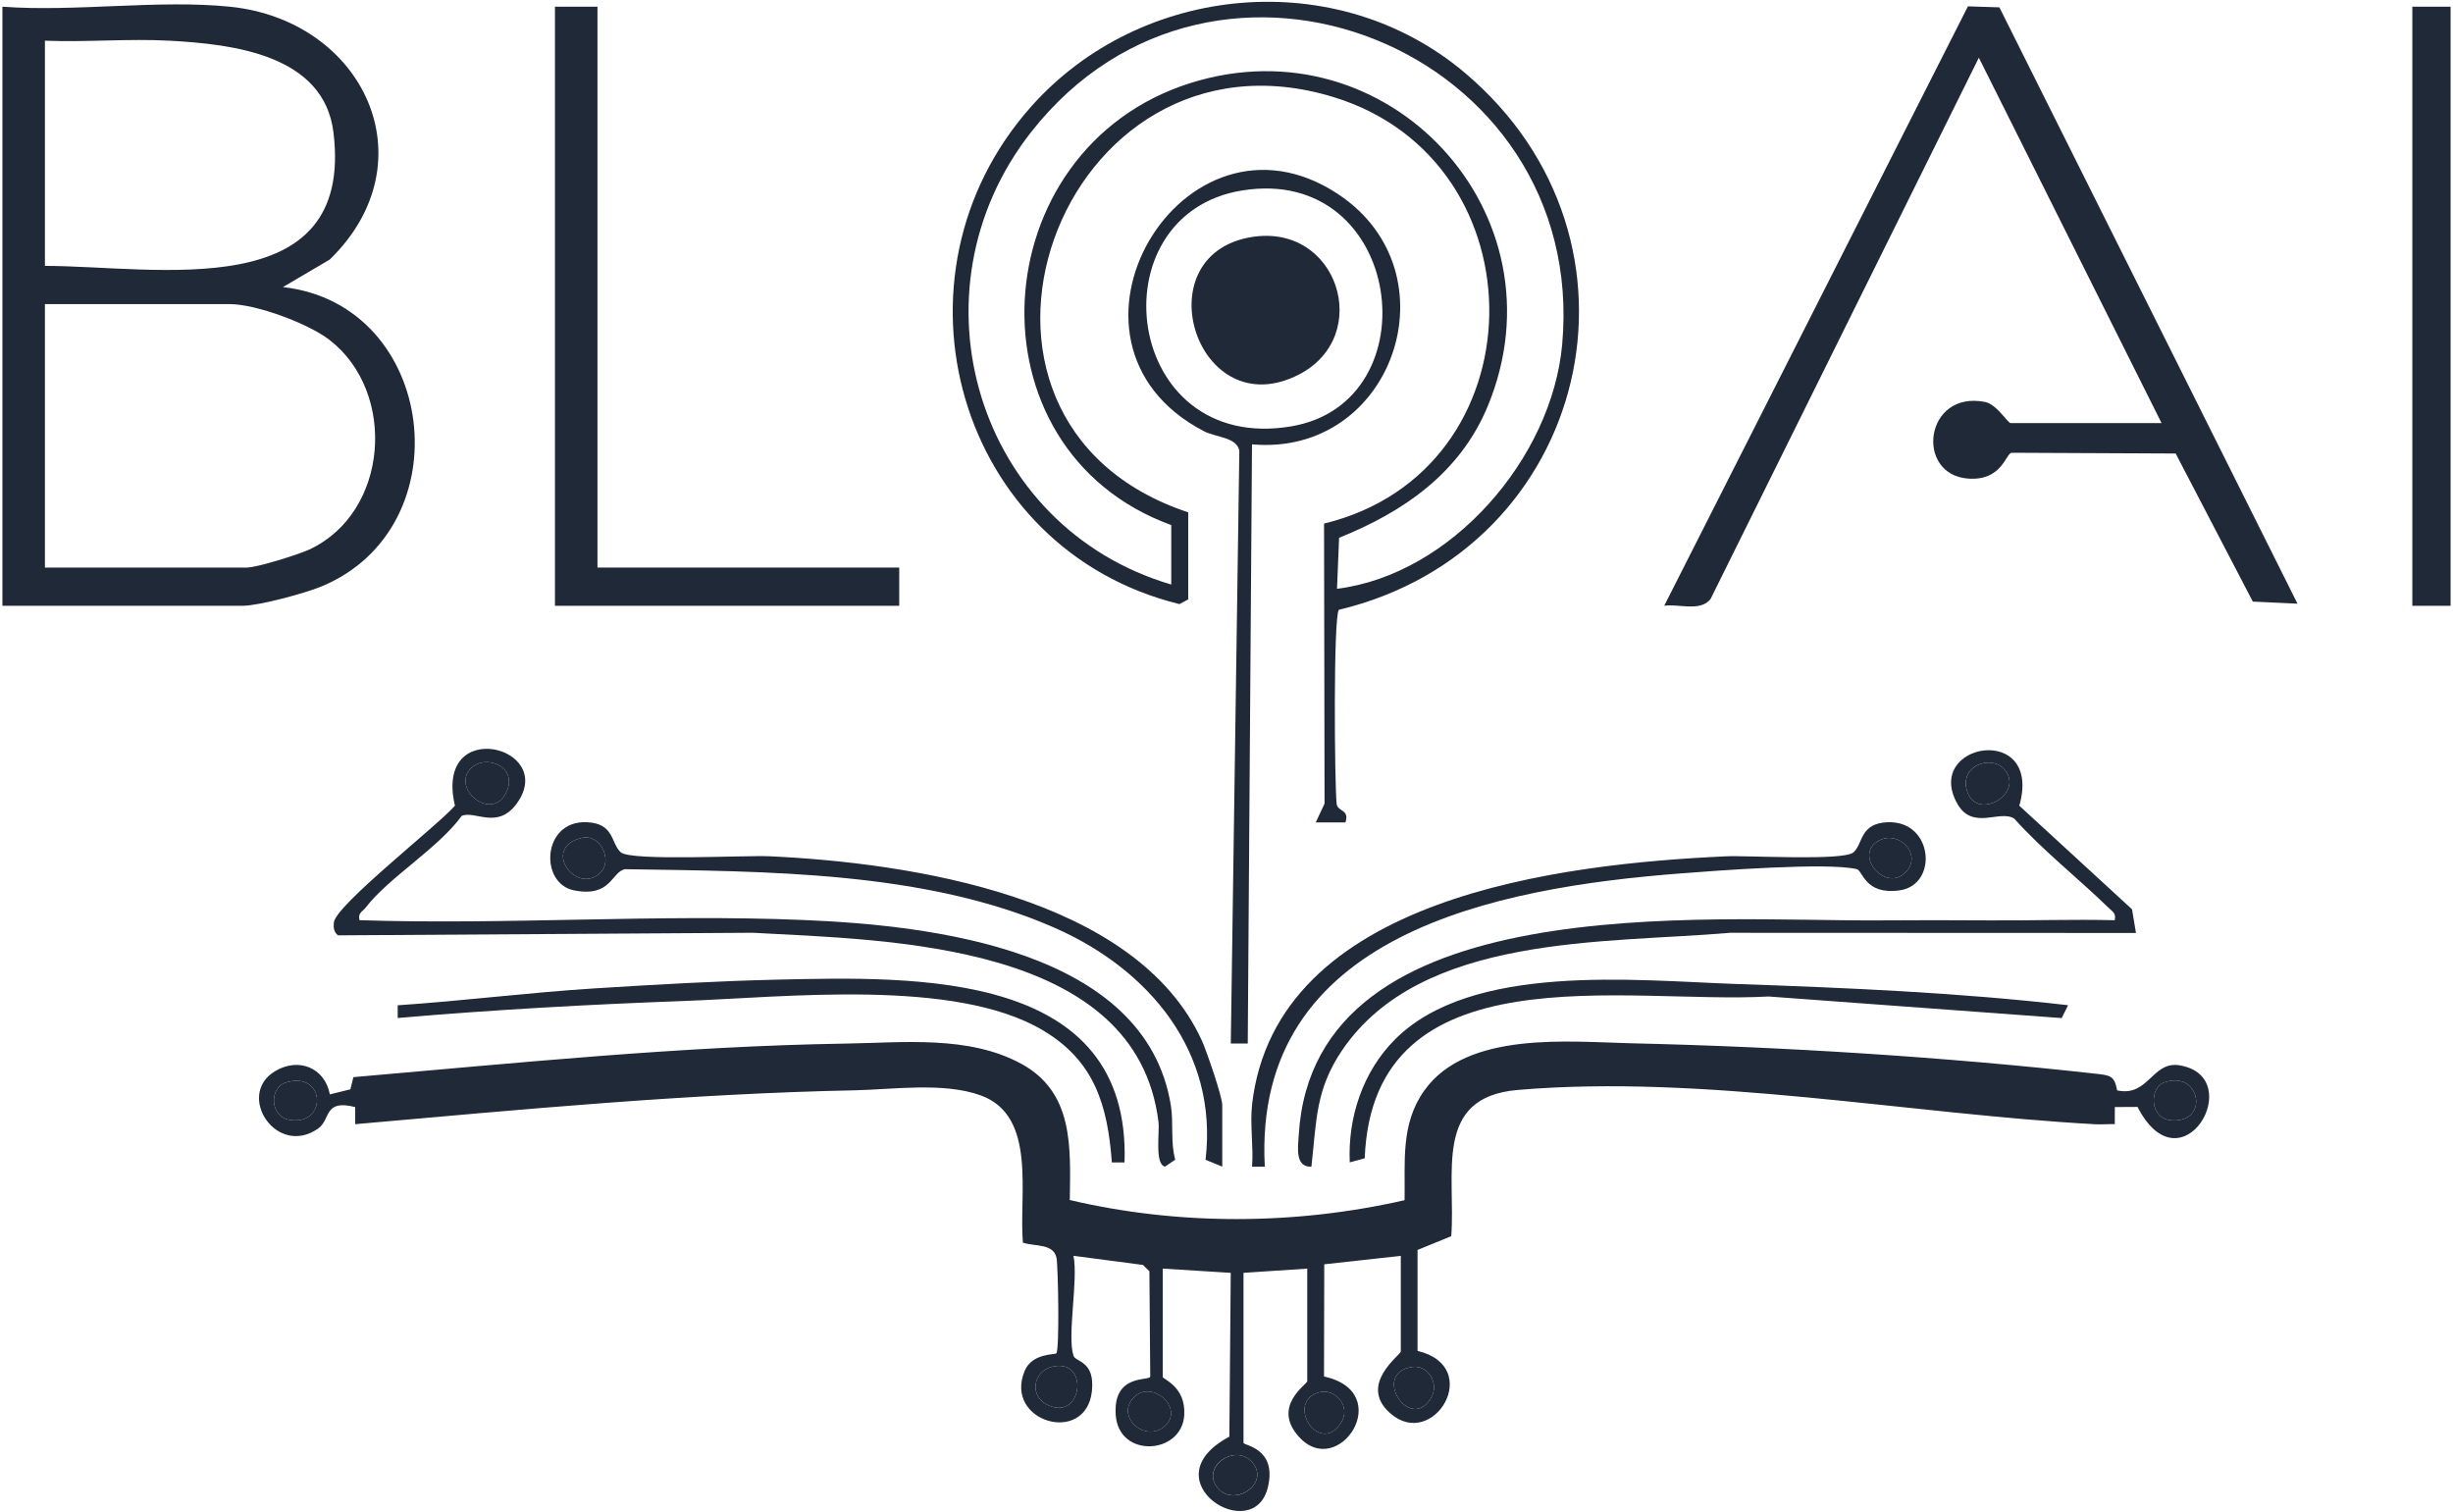 <svg width="824" height="508" viewBox="0 0 824 508" fill="none" xmlns="http://www.w3.org/2000/svg">
<path d="M360.602 455.423C361.33 457.635 367.869 457.05 366.784 467.327C364.813 485.711 336.987 477.675 344.226 460.447C346.695 454.567 354.362 455.08 354.819 454.638C355.976 453.525 355.433 425.292 354.905 422.566C353.934 417.628 347.509 418.755 343.612 417.442C342.17 401.527 348.494 374.937 329.534 368C317.027 363.418 299.794 366.001 287.13 366.258C231.035 367.386 175.153 372.71 119.315 377.634V371.896C108.649 369.142 111.176 376.093 106.865 379.104C92.887 388.867 79.167 367.9 92.302 359.893C100.154 355.097 109.078 358.537 110.805 367.629L117.701 365.93L118.715 361.834C173.854 357.067 228.85 351.429 284.275 350.558C303.307 350.258 325.394 347.732 343.041 357.338C360.716 366.958 359.602 385.356 359.359 403.112C395.952 411.733 435.215 411.533 471.822 403.169C472.036 390.195 470.437 377.52 478.475 366.287C492.853 346.19 527.218 350.001 548.363 350.472C599.09 351.628 653.359 355.054 703.815 360.663C708.897 361.234 710.239 361.306 711.182 366.287C721.776 368.585 722.889 356.324 732.169 357.866C755.256 361.72 732.826 400.514 718.021 371.839L710.397 371.882V377.62C708.269 377.563 706.085 377.777 703.943 377.663C641.394 374.266 572.235 360.778 509.757 366.144C481.245 368.585 489.069 394.248 487.499 415.258L476.177 419.883V453.796C498.678 459.148 481.374 487.538 466.954 474.706C456.074 465.043 470.551 455.18 470.551 453.981V421.867L444.838 424.707L444.752 462.388C469.209 467.712 449.564 497.543 436.243 482.556C427.134 472.322 439.127 465.029 439.127 463.973V426.149L417.711 427.576V484.669C417.711 485.611 428.919 486.339 425.963 499.356C421.295 519.923 385.473 497.243 412.957 482.613L413.428 427.576L390.584 426.149V462.545C390.584 463.33 398.379 465.7 397.808 475.363C397.023 488.651 375.836 490.007 374.793 475.363C373.794 461.289 386.115 464.015 386.386 462.431L386.101 427.048L383.945 424.921L360.602 421.852C362.244 429.96 358.403 448.786 360.602 455.394V455.423ZM96.057 363.632C90.389 365.345 90.546 375.065 97.256 376.193C110.034 378.334 109.463 359.593 96.057 363.632ZM727.058 363.589C721.904 365.402 721.89 375.964 729.671 376.364C742.321 377.02 739.008 359.393 727.058 363.589ZM353.077 459.205C347.138 460.79 345.353 469.182 352.435 472.194C363.828 477.047 366.041 455.723 353.077 459.205ZM474.449 459.177C460.443 461.189 473.55 481.314 480.617 469.767C483.744 464.672 479.546 458.435 474.449 459.177ZM380.947 469.339C374.479 475.805 384.73 484.94 391.326 479.002C397.923 473.065 386.972 463.316 380.947 469.339ZM442.982 467.741C431.674 471.066 443.068 489.108 450.378 478.089C454.147 472.408 448.35 466.156 442.982 467.741ZM420.21 490.749C414.513 485.04 403.334 492.833 409.002 499.798C414.67 506.764 427.391 497.943 420.21 490.749Z" fill="#1F2937"/>
<path d="M77.196 2.25C122.241 6.817 144.614 54.261 110.762 87.189L95.043 96.439C146.756 102.176 155.95 177.225 107.864 197.05C102.382 199.305 86.862 203.502 81.48 203.502H0.812V2.25C25.27 4.063 53.139 -0.191 77.196 2.25ZM15.09 89.316C52.468 89.359 119.1 102.819 112.019 44.513C108.849 18.364 78.239 14.853 57.194 13.683C43.245 12.912 29.053 14.225 15.09 13.668V89.316ZM15.09 190.656H82.907C86.305 190.656 100.297 186.274 103.952 184.575C130.594 172.129 133.406 131.879 110.791 114.266C103.638 108.685 86.048 102.162 77.211 102.162H15.09V190.656Z" fill="#1F2937"/>
<path d="M726.102 142.127L664.723 19.378L574.605 201.204C571.235 205.571 564.025 202.802 559.042 203.473L661.054 2.136L671.619 2.464L771.761 202.788L756.755 202.088L730.842 152.346L675.674 152.09C673.675 152.575 672.405 161.581 661.125 160.768C643.193 159.469 646.434 131.051 666.779 135.019C670.691 135.775 674.475 142.127 675.389 142.127H726.073H726.102Z" fill="#1F2937"/>
<path d="M399.15 201.361L396.195 202.931C321.467 184.59 295.625 92.885 346.353 35.835C383.317 -5.743 449.093 -11.738 491.953 24.359C559.142 80.924 534.014 184.747 449.735 204.843C447.85 207.498 448.293 263.092 448.993 269.957C449.278 272.798 453.39 271.713 451.962 276.28H441.968L444.938 269.957L444.767 175.883C517.667 158.227 518.78 54.304 447.993 32.623C355.676 4.334 306.276 141.342 399.136 172.101V201.361H399.15ZM393.44 196.365V176.383C323.709 150.991 329.777 50.022 399.836 27.913C466.211 6.974 526.433 71.889 499.777 136.389C490.497 158.826 471.594 171.901 449.821 180.65L449.121 197.792C487.57 192.996 521.336 153.888 524.762 115.693C533.686 16.566 408.145 -34.389 346.353 44.384C304.249 98.066 328.235 177.196 393.425 196.351L393.44 196.365Z" fill="#1F2937"/>
<path d="M200.695 2.25V190.656H302.064V203.501H186.418V2.25H200.695Z" fill="#1F2937"/>
<path d="M823.188 2.25H810.338V203.501H823.188V2.25Z" fill="#1F2937"/>
<path d="M420.566 149.263L419.139 350.529H413.442L416.312 151.39C415.427 146.823 408.473 146.965 404.333 144.81C347.238 114.994 397.494 30.611 449.607 65.294C489.169 91.628 468.067 153.517 420.566 149.263ZM417.34 63.967C367.526 71.917 377.149 152.817 433.787 143.212C481.516 135.119 471.379 55.346 417.34 63.967Z" fill="#1F2937"/>
<path d="M717.535 313.405L581.115 313.348C539.383 317.002 477.376 313.519 450.777 352.899C441.854 366.116 442.254 376.564 440.526 391.907C434.901 392.15 436.029 385.242 436.272 381.217C441.326 297.69 573.634 309.551 631.2 309.18C643.522 309.094 655.857 309.094 668.207 309.18C682.256 309.28 696.405 308.766 710.368 309.123C710.911 306.739 709.611 306.225 708.212 304.87C697.875 294.821 686.296 285.786 676.616 274.996C671.776 271.841 662.625 279.149 657.47 269.943C645.991 249.447 686.296 242.567 678.315 270.657L716.179 305.455L717.507 313.405H717.535ZM672.919 258.096C668.464 253.643 658.498 257.254 660.64 265.276C663.667 276.666 680.942 266.146 672.919 258.096Z" fill="#1F2937"/>
<path d="M120.757 309.109C170.099 310.736 220.798 306.982 270.012 309.052C312.43 310.836 384.816 318.743 393.311 371.34C394.253 377.206 393.14 383.672 394.782 389.567L391.341 391.893C387.814 391.137 389.57 380.318 389.156 376.935C381.804 316.631 298.795 315.86 252.893 313.334L113.561 314.204C112.133 313.177 111.962 311.492 112.147 309.879C112.804 304.013 147.07 277.294 152.823 270.643C145.671 240.298 187.417 250.76 173.611 269.886C167.115 278.878 159.491 272.127 155.094 274.082C147.013 285.13 130.665 294.679 122.898 304.812C121.799 306.24 120.128 306.625 120.771 309.094L120.757 309.109ZM158.22 258.082C151.41 264.791 165.088 276.223 170.013 266.303C174.282 257.711 163.317 253.058 158.22 258.082Z" fill="#1F2937"/>
<path d="M410.572 391.907L404.961 389.595C409.273 353.398 386.072 325.708 354.419 311.735C310.759 292.466 256.962 292.752 209.947 291.981C205.335 292.866 205.364 301.53 192.871 299.103C181.092 296.82 182.078 275.567 197.083 276.195C206.449 276.58 205.136 283.26 208.519 286.3C211.903 289.34 250.366 287.257 258.576 287.642C305.719 289.854 381.561 301.13 403.705 349.516C405.275 352.956 410.572 368.328 410.572 371.197V391.893V391.907ZM201.766 293.066C205.849 289.012 201.795 279.92 195.284 281.504C181.664 284.801 193.714 301.059 201.766 293.066Z" fill="#1F2937"/>
<path d="M420.566 371.211C428.476 301.03 524.82 290.197 579.702 287.656C587.183 287.314 619.336 289.269 622.619 286.314C625.903 283.36 624.675 276.594 634.055 276.209C649.432 275.567 651.174 297.191 638.196 299.075C626.474 300.773 625.717 292.452 623.747 291.967C614.067 289.612 576.289 292.481 564.082 293.437C503.104 298.204 420.666 313.476 424.864 391.922H420.581C421.109 385.27 419.853 377.72 420.581 371.211H420.566ZM640.08 293.066C646.491 286.657 636.454 277.465 629.701 283.403C623.804 288.584 633.684 299.474 640.08 293.066Z" fill="#1F2937"/>
<path d="M377.734 390.494H373.494C372.066 371.097 367.583 356.281 350.151 346.005C320.611 328.577 263.944 334.986 229.964 336.242C197.74 337.427 165.616 339.197 133.592 341.966V337.698C155.707 336.213 177.88 333.387 200.01 332.003C220.198 330.732 241.257 329.534 261.331 329.077C307.761 328.035 379.905 325.922 377.749 390.523L377.734 390.494Z" fill="#1F2937"/>
<path d="M694.706 337.669L692.55 341.994L594.093 334.743C546.336 337.441 461.2 318.7 458.43 389.081L453.404 390.466C452.719 375.365 457.802 360.021 468.538 349.231C494.266 323.339 549.22 329.362 582.629 330.518C620.092 331.817 657.442 333.387 694.706 337.669Z" fill="#1F2937"/>
<path d="M96.057 363.632C109.477 359.593 110.034 378.333 97.256 376.193C90.546 375.065 90.389 365.345 96.057 363.632Z" fill="#1F2937"/>
<path d="M353.077 459.205C366.041 455.737 363.828 477.047 352.435 472.194C345.353 469.182 347.138 460.79 353.077 459.205Z" fill="#1F2937"/>
<path d="M727.058 363.589C739.008 359.393 742.32 377.021 729.671 376.364C721.89 375.964 721.904 365.402 727.058 363.589Z" fill="#1F2937"/>
<path d="M420.21 490.749C427.391 497.957 414.613 506.707 409.002 499.798C403.391 492.89 414.527 485.04 420.21 490.749Z" fill="#1F2937"/>
<path d="M474.449 459.177C479.546 458.449 483.743 464.686 480.617 469.768C473.535 481.3 460.443 461.189 474.449 459.177Z" fill="#1F2937"/>
<path d="M380.947 469.339C386.972 463.316 397.937 473.05 391.326 479.002C384.716 484.954 374.479 475.805 380.947 469.339Z" fill="#1F2937"/>
<path d="M442.982 467.741C448.365 466.156 454.161 472.408 450.378 478.089C443.053 489.108 431.66 471.052 442.982 467.741Z" fill="#1F2937"/>
<path d="M672.918 258.096C680.942 266.132 663.667 276.666 660.64 265.276C658.513 257.268 668.478 253.643 672.918 258.096Z" fill="#1F2937"/>
<path d="M158.22 258.082C163.317 253.058 174.282 257.711 170.013 266.304C165.088 276.223 151.396 264.791 158.22 258.082Z" fill="#1F2937"/>
<path d="M201.766 293.066C193.714 301.059 181.664 284.801 195.284 281.504C201.795 279.92 205.849 289.012 201.766 293.066Z" fill="#1F2937"/>
<path d="M640.08 293.066C633.67 299.474 623.804 288.584 629.701 283.403C636.468 277.465 646.491 286.657 640.08 293.066Z" fill="#1F2937"/>
<path d="M420.195 79.668C449.464 74.686 461.443 112.867 436.357 125.798C402.092 143.454 383.788 85.876 420.195 79.668Z" fill="#1F2937"/>
</svg>

